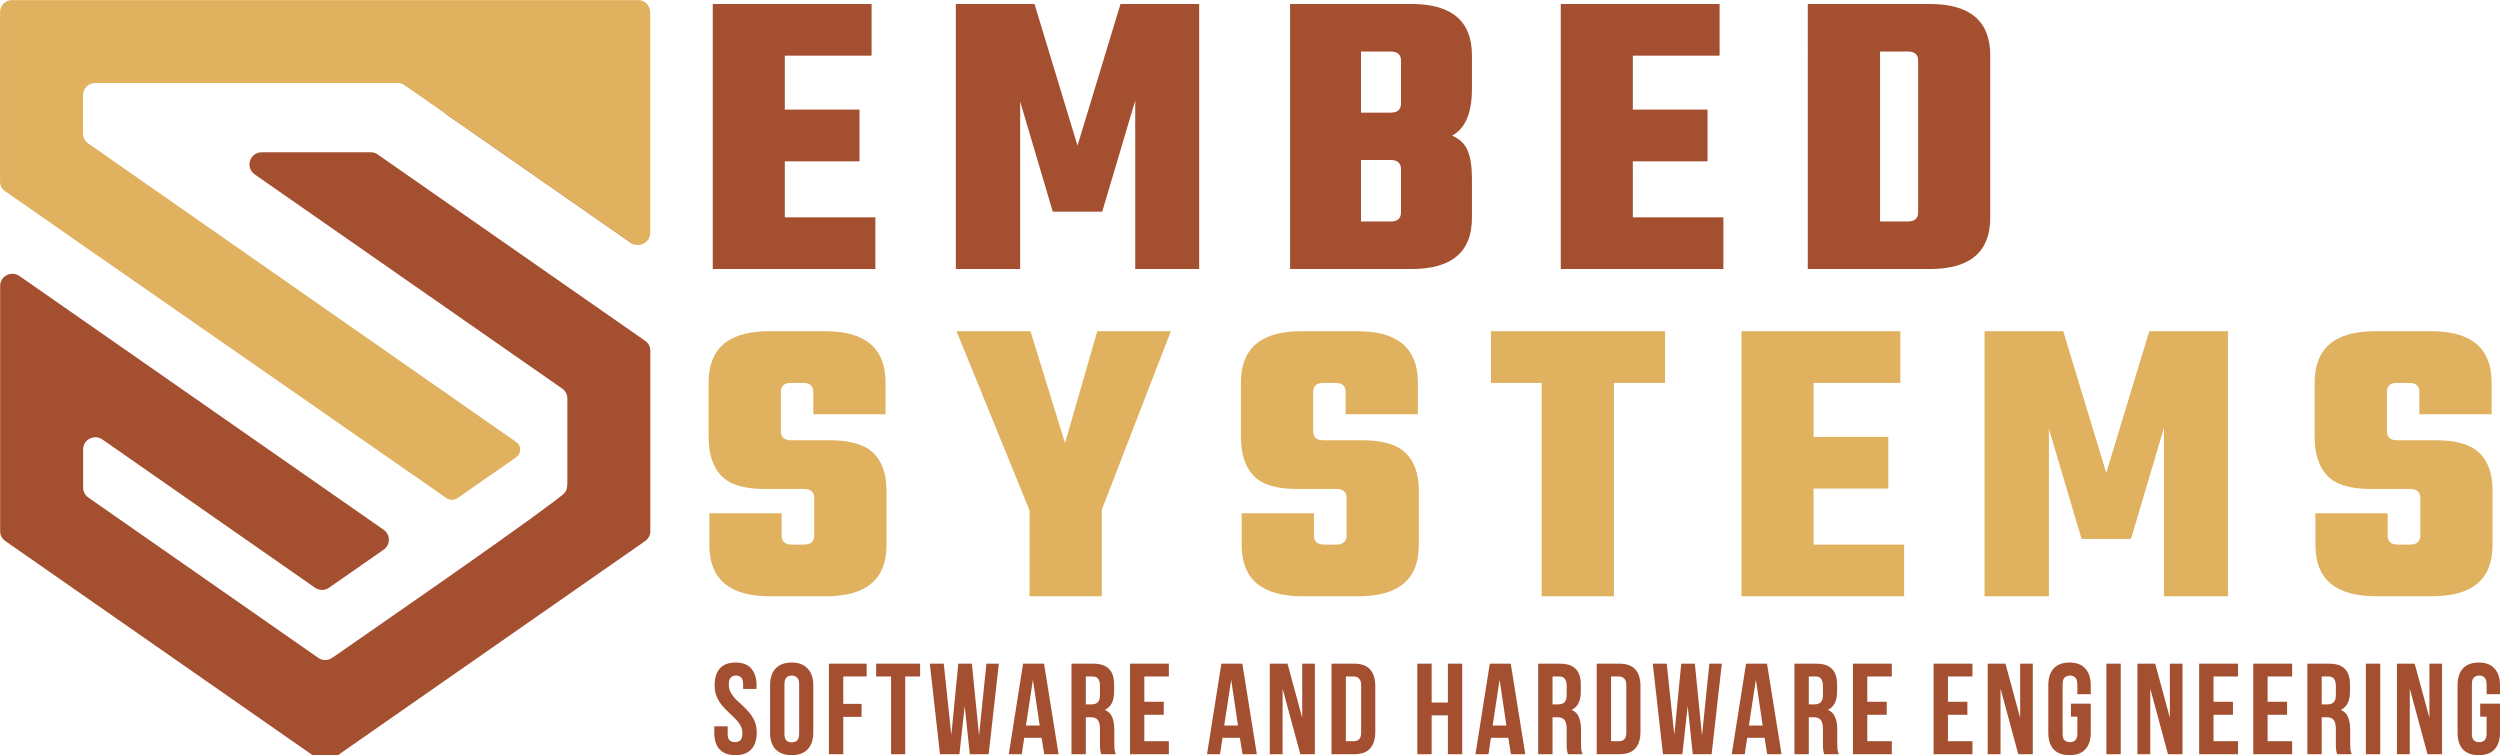 <?xml version="1.0" encoding="UTF-8" standalone="no"?>
<svg
   width="276.083"
   zoomAndPan="magnify"
   viewBox="0 0 207.063 62.547"
   height="83.396"
   preserveAspectRatio="xMidYMid"
   version="1.0"
   id="svg140"
   sodipodi:docname="logo_with_slogan.svg"
   inkscape:version="1.3.2 (091e20ef0f, 2023-11-25)"
   xmlns:inkscape="http://www.inkscape.org/namespaces/inkscape"
   xmlns:sodipodi="http://sodipodi.sourceforge.net/DTD/sodipodi-0.dtd"
   xmlns="http://www.w3.org/2000/svg"
   xmlns:svg="http://www.w3.org/2000/svg">
  <sodipodi:namedview
     id="namedview140"
     pagecolor="#ffffff"
     bordercolor="#000000"
     borderopacity="0.25"
     inkscape:showpageshadow="2"
     inkscape:pageopacity="0.0"
     inkscape:pagecheckerboard="0"
     inkscape:deskcolor="#d1d1d1"
     inkscape:zoom="2.1912187"
     inkscape:cx="190.76142"
     inkscape:cy="54.764044"
     inkscape:window-width="1912"
     inkscape:window-height="1040"
     inkscape:window-x="0"
     inkscape:window-y="0"
     inkscape:window-maximized="0"
     inkscape:current-layer="svg140" />
  <defs
     id="defs2">
    <g
       id="g1" />
    <clipPath
       id="3ebf941449">
      <path
         d="m 79.797,170 h 54 v 50.406 H 79.797 Z m 0,0"
         clip-rule="nonzero"
         id="path1" />
    </clipPath>
    <clipPath
       id="7b0bfa93c5">
      <path
         d="M 79.797,157.406 H 133.797 V 199 H 79.797 Z m 0,0"
         clip-rule="nonzero"
         id="path2" />
    </clipPath>
  </defs>
  <path
     fill="#9c3636"
     d="m 36.828,9.371 10.152,7.066 5.277,3.676 c 0.105,0.066 0.219,0.125 0.336,0.148 l -1.953,-1.363 -13.469,-9.379 c -0.113,-0.082 -0.23,-0.129 -0.344,-0.16 z m 0,0"
     fill-opacity="1"
     fill-rule="evenodd"
     id="path3" />
  <g
     clip-path="url(#3ebf941449)"
     id="g4"
     transform="translate(-79.793,-157.395)">
    <path
       fill="#a44f30"
       d="M 86.68,197.789 V 194.625 c 0,-0.391 0.195,-0.715 0.543,-0.902 0.344,-0.172 0.727,-0.148 1.051,0.07 l 17.613,12.281 c 0.359,0.242 0.809,0.242 1.156,0 l 4.516,-3.145 C 111.836,202.734 112,202.445 112,202.098 c 0,-0.344 -0.152,-0.633 -0.441,-0.832 l -24.879,-17.336 -5.281,-3.676 c -0.312,-0.219 -0.703,-0.242 -1.051,-0.066 -0.348,0.172 -0.543,0.508 -0.543,0.898 v 20.297 c 0,0.348 0.152,0.637 0.441,0.832 l 25.906,18.055 c 0.359,0.242 0.809,0.242 1.156,0 l 25.91,-18.055 c 0.277,-0.195 0.438,-0.484 0.438,-0.832 v -14.938 c 0,-0.332 -0.148,-0.633 -0.438,-0.828 l -6.434,-4.484 -15.699,-10.938 c -0.172,-0.129 -0.359,-0.188 -0.578,-0.188 h -9.031 c -0.453,0 -0.832,0.277 -0.973,0.707 -0.137,0.426 0.023,0.879 0.395,1.133 l 25.457,17.73 c 0.277,0.195 0.43,0.496 0.43,0.832 0,2.207 0,4.41 0,6.617 0,0.867 -0.012,1.039 -0.441,1.387 -0.184,0.148 -0.426,0.336 -0.715,0.555 -3.996,3.027 -17.039,12.012 -18.32,12.914 -0.359,0.242 -0.809,0.242 -1.156,0 L 87.117,198.609 c -0.277,-0.195 -0.438,-0.484 -0.438,-0.832 z m 0,0"
       fill-opacity="1"
       fill-rule="nonzero"
       id="path4" />
  </g>
  <g
     clip-path="url(#7b0bfa93c5)"
     id="g5"
     transform="translate(-79.793,-157.395)">
    <path
       fill="#e0b15e"
       d="m 117.66,198.668 4.895,-3.406 c 0.211,-0.152 0.324,-0.371 0.324,-0.625 0,-0.254 -0.113,-0.484 -0.324,-0.625 L 87.105,169.281 c -0.277,-0.195 -0.438,-0.484 -0.438,-0.832 v -3.164 c 0,-0.555 0.449,-1.016 1.016,-1.016 h 25.043 c 0.219,0 0.402,0.059 0.578,0.184 l 13.469,9.379 5.277,3.676 c 0.324,0.219 0.707,0.242 1.051,0.066 0.348,-0.184 0.543,-0.508 0.543,-0.898 v -18.262 c 0,-0.555 -0.449,-1.02 -1.016,-1.02 H 80.809 c -0.555,0 -1.016,0.453 -1.016,1.02 v 14 c 0,0.344 0.152,0.633 0.441,0.828 l 6.434,4.484 30.113,20.93 c 0.266,0.184 0.602,0.184 0.879,0 z m 0,0"
       fill-opacity="1"
       fill-rule="nonzero"
       id="path5" />
  </g>
  <g
     fill="#a44f30"
     fill-opacity="1"
     id="g8"
     transform="translate(-79.793,-157.395)">
    <g
       transform="translate(137.452,179.677)"
       id="g7">
      <g
         id="g6">
        <path
           d="m 7.344,-4.281 h 7.5 V 0 H 1.375 v -21.953 h 13.156 v 4.281 h -7.188 v 4.469 h 6.188 v 4.281 h -6.188 z m 0,0"
           id="path6" />
      </g>
    </g>
  </g>
  <g
     fill="#a44f30"
     fill-opacity="1"
     id="g11"
     transform="translate(-79.793,-157.395)">
    <g
       transform="translate(157.584,179.677)"
       id="g10">
      <g
         id="g9">
        <path
           d="M 6.703,0 H 1.375 v -21.953 h 6.516 l 3.562,11.734 3.562,-11.734 H 21.531 V 0 H 16.234 V -13.953 L 13.5,-4.75 H 9.406 l -2.703,-9.125 z m 0,0"
           id="path8" />
      </g>
    </g>
  </g>
  <g
     fill="#a44f30"
     fill-opacity="1"
     id="g14"
     transform="translate(-79.793,-157.395)">
    <g
       transform="translate(185.268,179.677)"
       id="g13">
      <g
         id="g12">
        <path
           d="m 10.562,-13.703 v -3.562 c 0,-0.5 -0.289,-0.75 -0.859,-0.75 H 7.25 v 5.062 h 2.453 c 0.57,0 0.859,-0.25 0.859,-0.75 z m 0,9.016 v -3.578 c 0,-0.508 -0.289,-0.766 -0.859,-0.766 H 7.25 v 5.094 h 2.453 c 0.57,0 0.859,-0.25 0.859,-0.75 z M 1.375,-21.953 h 10.047 c 3.344,0 5.016,1.418 5.016,4.25 v 2.797 c 0,1.98 -0.547,3.266 -1.641,3.859 0.645,0.281 1.078,0.703 1.297,1.266 0.227,0.555 0.344,1.309 0.344,2.266 v 3.281 C 16.438,-1.41 14.766,0 11.422,0 H 1.375 Z m 0,0"
           id="path11" />
      </g>
    </g>
  </g>
  <g
     fill="#a44f30"
     fill-opacity="1"
     id="g17"
     transform="translate(-79.793,-157.395)">
    <g
       transform="translate(207.689,179.677)"
       id="g16">
      <g
         id="g15">
        <path
           d="m 7.344,-4.281 h 7.5 V 0 H 1.375 v -21.953 h 13.156 v 4.281 h -7.188 v 4.469 h 6.188 v 4.281 h -6.188 z m 0,0"
           id="path14" />
      </g>
    </g>
  </g>
  <g
     fill="#a44f30"
     fill-opacity="1"
     id="g20"
     transform="translate(-79.793,-157.395)">
    <g
       transform="translate(227.82,179.677)"
       id="g19">
      <g
         id="g18">
        <path
           d="m 1.703,-21.953 h 10.094 c 3.344,0 5.016,1.418 5.016,4.25 v 13.469 C 16.812,-1.41 15.141,0 11.797,0 H 1.703 Z M 10.844,-4.688 v -12.578 c 0,-0.5 -0.289,-0.75 -0.859,-0.75 H 7.688 V -3.938 h 2.297 c 0.57,0 0.859,-0.25 0.859,-0.75 z m 0,0"
           id="path17" />
      </g>
    </g>
  </g>
  <g
     fill="#e0b15e"
     fill-opacity="1"
     id="g23"
     transform="translate(-79.793,-157.395)">
    <g
       transform="translate(137.452,206.782)"
       id="g22">
      <g
         id="g21">
        <path
           d="m 9.781,-5.031 v -3.109 c 0,-0.5 -0.289,-0.75 -0.859,-0.75 H 5.641 C 3.953,-8.891 2.758,-9.258 2.062,-10 1.375,-10.738 1.031,-11.805 1.031,-13.203 v -4.5 c 0,-2.832 1.66,-4.25 4.984,-4.25 h 4.688 c 3.32,0 4.984,1.418 4.984,4.25 v 2.625 H 9.703 v -1.844 c 0,-0.5 -0.281,-0.75 -0.844,-0.75 h -1 c -0.562,0 -0.844,0.25 -0.844,0.75 v 3.25 c 0,0.5 0.281,0.75 0.844,0.75 h 3.219 c 1.688,0 2.891,0.355 3.609,1.062 0.719,0.711 1.078,1.746 1.078,3.109 v 4.516 c 0,2.824 -1.668,4.234 -5,4.234 H 6.125 C 2.77,0 1.094,-1.41 1.094,-4.234 V -6.875 h 5.984 v 1.844 c 0,0.5 0.285,0.75 0.859,0.75 h 0.984 c 0.57,0 0.859,-0.25 0.859,-0.75 z m 0,0"
           id="path20" />
      </g>
    </g>
  </g>
  <g
     fill="#e0b15e"
     fill-opacity="1"
     id="g26"
     transform="translate(-79.793,-157.395)">
    <g
       transform="translate(159.019,206.782)"
       id="g25">
      <g
         id="g24">
        <path
           d="M 12.031,0 H 6.047 V -7.109 L 0,-21.953 h 6.125 l 2.859,9.266 2.672,-9.266 H 17.75 l -5.719,14.781 z m 0,0"
           id="path23" />
      </g>
    </g>
  </g>
  <g
     fill="#e0b15e"
     fill-opacity="1"
     id="g29"
     transform="translate(-79.793,-157.395)">
    <g
       transform="translate(181.542,206.782)"
       id="g28">
      <g
         id="g27">
        <path
           d="m 9.781,-5.031 v -3.109 c 0,-0.5 -0.289,-0.75 -0.859,-0.75 H 5.641 C 3.953,-8.891 2.758,-9.258 2.062,-10 1.375,-10.738 1.031,-11.805 1.031,-13.203 v -4.5 c 0,-2.832 1.66,-4.25 4.984,-4.25 h 4.688 c 3.32,0 4.984,1.418 4.984,4.25 v 2.625 H 9.703 v -1.844 c 0,-0.5 -0.281,-0.75 -0.844,-0.75 h -1 c -0.562,0 -0.844,0.25 -0.844,0.75 v 3.25 c 0,0.5 0.281,0.75 0.844,0.75 h 3.219 c 1.688,0 2.891,0.355 3.609,1.062 0.719,0.711 1.078,1.746 1.078,3.109 v 4.516 c 0,2.824 -1.668,4.234 -5,4.234 H 6.125 C 2.77,0 1.094,-1.41 1.094,-4.234 V -6.875 h 5.984 v 1.844 c 0,0.5 0.285,0.75 0.859,0.75 h 0.984 c 0.57,0 0.859,-0.25 0.859,-0.75 z m 0,0"
           id="path26" />
      </g>
    </g>
  </g>
  <g
     fill="#e0b15e"
     fill-opacity="1"
     id="g32"
     transform="translate(-79.793,-157.395)">
    <g
       transform="translate(203.109,206.782)"
       id="g31">
      <g
         id="g30">
        <path
           d="m 14.594,-21.953 v 4.281 H 10.359 V 0 H 4.375 V -17.672 H 0.172 v -4.281 z m 0,0"
           id="path29" />
      </g>
    </g>
  </g>
  <g
     fill="#e0b15e"
     fill-opacity="1"
     id="g35"
     transform="translate(-79.793,-157.395)">
    <g
       transform="translate(222.659,206.782)"
       id="g34">
      <g
         id="g33">
        <path
           d="m 7.344,-4.281 h 7.5 V 0 H 1.375 v -21.953 h 13.156 v 4.281 h -7.188 v 4.469 h 6.188 v 4.281 h -6.188 z m 0,0"
           id="path32" />
      </g>
    </g>
  </g>
  <g
     fill="#e0b15e"
     fill-opacity="1"
     id="g38"
     transform="translate(-79.793,-157.395)">
    <g
       transform="translate(242.791,206.782)"
       id="g37">
      <g
         id="g36">
        <path
           d="M 6.703,0 H 1.375 v -21.953 h 6.516 l 3.562,11.734 3.562,-11.734 H 21.531 V 0 H 16.234 V -13.953 L 13.5,-4.75 H 9.406 l -2.703,-9.125 z m 0,0"
           id="path35" />
      </g>
    </g>
  </g>
  <g
     fill="#e0b15e"
     fill-opacity="1"
     id="g41"
     transform="translate(-79.793,-157.395)">
    <g
       transform="translate(270.475,206.782)"
       id="g40">
      <g
         id="g39">
        <path
           d="m 9.781,-5.031 v -3.109 c 0,-0.5 -0.289,-0.75 -0.859,-0.75 H 5.641 C 3.953,-8.891 2.758,-9.258 2.062,-10 1.375,-10.738 1.031,-11.805 1.031,-13.203 v -4.5 c 0,-2.832 1.66,-4.25 4.984,-4.25 h 4.688 c 3.32,0 4.984,1.418 4.984,4.25 v 2.625 H 9.703 v -1.844 c 0,-0.5 -0.281,-0.75 -0.844,-0.75 h -1 c -0.562,0 -0.844,0.25 -0.844,0.75 v 3.25 c 0,0.5 0.281,0.75 0.844,0.75 h 3.219 c 1.688,0 2.891,0.355 3.609,1.062 0.719,0.711 1.078,1.746 1.078,3.109 v 4.516 c 0,2.824 -1.668,4.234 -5,4.234 H 6.125 C 2.77,0 1.094,-1.41 1.094,-4.234 V -6.875 h 5.984 v 1.844 c 0,0.5 0.285,0.75 0.859,0.75 h 0.984 c 0.57,0 0.859,-0.25 0.859,-0.75 z m 0,0"
           id="path38" />
      </g>
    </g>
  </g>
  <g
     fill="#a44f30"
     fill-opacity="1"
     id="g44"
     transform="translate(-79.793,-157.395)">
    <g
       transform="translate(138.703,219.863)"
       id="g43">
      <g
         id="g42">
        <path
           d="m 0.281,-5.703 c 0,-0.602 0.141,-1.066 0.422,-1.391 0.289,-0.332 0.727,-0.5 1.312,-0.5 0.582,0 1.016,0.168 1.297,0.5 0.289,0.324 0.438,0.789 0.438,1.391 V -5.406 H 2.641 v -0.375 c 0,-0.27 -0.055,-0.457 -0.156,-0.562 -0.105,-0.113 -0.25,-0.172 -0.438,-0.172 -0.188,0 -0.336,0.059 -0.438,0.172 -0.105,0.105 -0.156,0.293 -0.156,0.562 0,0.262 0.055,0.492 0.172,0.688 0.113,0.199 0.254,0.387 0.422,0.562 0.176,0.168 0.363,0.34 0.562,0.516 0.195,0.18 0.379,0.371 0.547,0.578 0.176,0.211 0.32,0.445 0.438,0.703 0.113,0.262 0.172,0.574 0.172,0.938 0,0.605 -0.152,1.07 -0.453,1.391 C 3.02,-0.082 2.582,0.078 2,0.078 1.426,0.078 0.988,-0.082 0.688,-0.406 0.395,-0.727 0.25,-1.191 0.25,-1.797 V -2.312 h 1.109 v 0.594 c 0,0.273 0.051,0.461 0.156,0.562 C 1.629,-1.051 1.781,-1 1.969,-1 c 0.188,0 0.332,-0.051 0.438,-0.156 0.113,-0.102 0.172,-0.289 0.172,-0.562 0,-0.258 -0.059,-0.488 -0.172,-0.688 C 2.289,-2.602 2.145,-2.785 1.969,-2.953 1.801,-3.129 1.617,-3.305 1.422,-3.484 1.234,-3.66 1.051,-3.852 0.875,-4.062 0.707,-4.27 0.566,-4.504 0.453,-4.766 0.336,-5.035 0.281,-5.348 0.281,-5.703 Z m 0,0"
           id="path41" />
      </g>
    </g>
  </g>
  <g
     fill="#a44f30"
     fill-opacity="1"
     id="g47"
     transform="translate(-79.793,-157.395)">
    <g
       transform="translate(143.248,219.863)"
       id="g46">
      <g
         id="g45">
        <path
           d="m 1.516,-1.719 c 0,0.273 0.051,0.465 0.156,0.578 0.113,0.105 0.266,0.156 0.453,0.156 0.188,0 0.332,-0.051 0.438,-0.156 0.113,-0.113 0.172,-0.305 0.172,-0.578 v -4.062 c 0,-0.27 -0.059,-0.457 -0.172,-0.562 -0.105,-0.113 -0.25,-0.172 -0.438,-0.172 -0.188,0 -0.34,0.059 -0.453,0.172 -0.105,0.105 -0.156,0.293 -0.156,0.562 z m -1.188,-3.984 c 0,-0.602 0.148,-1.066 0.453,-1.391 0.312,-0.332 0.758,-0.5 1.344,-0.5 0.57,0 1.008,0.168 1.312,0.5 0.312,0.324 0.469,0.789 0.469,1.391 v 3.906 C 3.906,-1.191 3.75,-0.727 3.438,-0.406 3.133,-0.082 2.695,0.078 2.125,0.078 1.539,0.078 1.094,-0.082 0.781,-0.406 0.477,-0.727 0.328,-1.191 0.328,-1.797 Z m 0,0"
           id="path44" />
      </g>
    </g>
  </g>
  <g
     fill="#a44f30"
     fill-opacity="1"
     id="g50"
     transform="translate(-79.793,-157.395)">
    <g
       transform="translate(148.029,219.863)"
       id="g49">
      <g
         id="g48">
        <path
           d="M 1.609,-4.172 H 3.125 V -3.094 H 1.609 V 0 h -1.188 v -7.5 h 3.125 v 1.062 h -1.938 z m 0,0"
           id="path47" />
      </g>
    </g>
  </g>
  <g
     fill="#a44f30"
     fill-opacity="1"
     id="g53"
     transform="translate(-79.793,-157.395)">
    <g
       transform="translate(152.252,219.863)"
       id="g52">
      <g
         id="g51">
        <path
           d="M 0.109,-7.5 H 3.75 v 1.062 H 2.516 V 0 H 1.344 V -6.438 H 0.109 Z m 0,0"
           id="path50" />
      </g>
    </g>
  </g>
  <g
     fill="#a44f30"
     fill-opacity="1"
     id="g56"
     transform="translate(-79.793,-157.395)">
    <g
       transform="translate(156.648,219.863)"
       id="g55">
      <g
         id="g54">
        <path
           d="m 3.047,-4 -0.438,4 H 1 L 0.156,-7.5 H 1.312 L 1.938,-1.594 2.516,-7.5 h 1.125 L 4.234,-1.547 4.844,-7.5 H 5.875 L 5.031,0 h -1.562 z m 0,0"
           id="path53" />
      </g>
    </g>
  </g>
  <g
     fill="#a44f30"
     fill-opacity="1"
     id="g59"
     transform="translate(-79.793,-157.395)">
    <g
       transform="translate(163.219,219.863)"
       id="g58">
      <g
         id="g57">
        <path
           d="M 4.25,0 H 3.062 L 2.844,-1.359 H 1.406 L 1.203,0 H 0.125 L 1.312,-7.5 H 3.047 Z M 1.547,-2.375 H 2.688 L 2.125,-6.172 Z m 0,0"
           id="path56" />
      </g>
    </g>
  </g>
  <g
     fill="#a44f30"
     fill-opacity="1"
     id="g62"
     transform="translate(-79.793,-157.395)">
    <g
       transform="translate(168.118,219.863)"
       id="g61">
      <g
         id="g60">
        <path
           d="M 2.891,0 C 2.879,-0.051 2.863,-0.098 2.844,-0.141 2.832,-0.18 2.82,-0.234 2.812,-0.297 c -0.012,-0.062 -0.023,-0.145 -0.031,-0.25 0,-0.102 0,-0.227 0,-0.375 V -2.094 c 0,-0.352 -0.062,-0.602 -0.188,-0.75 C 2.477,-2.988 2.285,-3.062 2.016,-3.062 H 1.609 V 0 h -1.188 v -7.5 h 1.781 c 0.613,0 1.055,0.148 1.328,0.438 0.281,0.281 0.422,0.711 0.422,1.281 v 0.594 c 0,0.773 -0.258,1.277 -0.766,1.516 0.301,0.125 0.504,0.328 0.609,0.609 0.113,0.273 0.172,0.605 0.172,1 v 1.156 c 0,0.188 0.004,0.352 0.016,0.484 C 4.004,-0.285 4.039,-0.145 4.094,0 Z M 1.609,-6.438 V -4.125 H 2.062 c 0.227,0 0.406,-0.055 0.531,-0.172 0.125,-0.113 0.188,-0.32 0.188,-0.625 V -5.656 C 2.781,-5.926 2.727,-6.125 2.625,-6.25 2.531,-6.375 2.379,-6.438 2.172,-6.438 Z m 0,0"
           id="path59" />
      </g>
    </g>
  </g>
  <g
     fill="#a44f30"
     fill-opacity="1"
     id="g65"
     transform="translate(-79.793,-157.395)">
    <g
       transform="translate(172.963,219.863)"
       id="g64">
      <g
         id="g63">
        <path
           d="M 1.609,-4.344 H 3.219 v 1.078 H 1.609 v 2.188 h 2.031 V 0 h -3.219 v -7.5 h 3.219 v 1.062 h -2.031 z m 0,0"
           id="path62" />
      </g>
    </g>
  </g>
  <g
     fill="#a44f30"
     fill-opacity="1"
     id="g68"
     transform="translate(-79.793,-157.395)">
    <g
       transform="translate(177.444,219.863)"
       id="g67">
      <g
         id="g66" />
    </g>
  </g>
  <g
     fill="#a44f30"
     fill-opacity="1"
     id="g71"
     transform="translate(-79.793,-157.395)">
    <g
       transform="translate(179.641,219.863)"
       id="g70">
      <g
         id="g69">
        <path
           d="M 4.25,0 H 3.062 L 2.844,-1.359 H 1.406 L 1.203,0 H 0.125 L 1.312,-7.5 H 3.047 Z M 1.547,-2.375 H 2.688 L 2.125,-6.172 Z m 0,0"
           id="path68" />
      </g>
    </g>
  </g>
  <g
     fill="#a44f30"
     fill-opacity="1"
     id="g74"
     transform="translate(-79.793,-157.395)">
    <g
       transform="translate(184.54,219.863)"
       id="g73">
      <g
         id="g72">
        <path
           d="M 1.484,-5.438 V 0 h -1.062 v -7.5 h 1.469 l 1.219,4.484 V -7.5 H 4.156 V 0 H 2.953 Z m 0,0"
           id="path71" />
      </g>
    </g>
  </g>
  <g
     fill="#a44f30"
     fill-opacity="1"
     id="g77"
     transform="translate(-79.793,-157.395)">
    <g
       transform="translate(189.654,219.863)"
       id="g76">
      <g
         id="g75">
        <path
           d="m 0.422,-7.5 h 1.875 c 0.594,0 1.031,0.156 1.312,0.469 0.289,0.312 0.438,0.773 0.438,1.375 v 3.797 c 0,0.617 -0.148,1.078 -0.438,1.391 C 3.328,-0.156 2.891,0 2.297,0 h -1.875 z m 1.188,1.062 v 5.359 h 0.656 c 0.188,0 0.332,-0.051 0.438,-0.156 C 2.816,-1.336 2.875,-1.523 2.875,-1.797 v -3.906 c 0,-0.27 -0.059,-0.457 -0.172,-0.562 -0.105,-0.113 -0.25,-0.172 -0.438,-0.172 z m 0,0"
           id="path74" />
      </g>
    </g>
  </g>
  <g
     fill="#a44f30"
     fill-opacity="1"
     id="g80"
     transform="translate(-79.793,-157.395)">
    <g
       transform="translate(194.563,219.863)"
       id="g79">
      <g
         id="g78" />
    </g>
  </g>
  <g
     fill="#a44f30"
     fill-opacity="1"
     id="g83"
     transform="translate(-79.793,-157.395)">
    <g
       transform="translate(196.761,219.863)"
       id="g82">
      <g
         id="g81">
        <path
           d="m 1.609,0 h -1.188 v -7.5 h 1.188 v 3.219 h 1.344 V -7.5 h 1.188 V 0 h -1.188 v -3.219 h -1.344 z m 0,0"
           id="path80" />
      </g>
    </g>
  </g>
  <g
     fill="#a44f30"
     fill-opacity="1"
     id="g86"
     transform="translate(-79.793,-157.395)">
    <g
       transform="translate(201.874,219.863)"
       id="g85">
      <g
         id="g84">
        <path
           d="M 4.25,0 H 3.062 L 2.844,-1.359 H 1.406 L 1.203,0 H 0.125 L 1.312,-7.5 H 3.047 Z M 1.547,-2.375 H 2.688 L 2.125,-6.172 Z m 0,0"
           id="path83" />
      </g>
    </g>
  </g>
  <g
     fill="#a44f30"
     fill-opacity="1"
     id="g89"
     transform="translate(-79.793,-157.395)">
    <g
       transform="translate(206.773,219.863)"
       id="g88">
      <g
         id="g87">
        <path
           d="M 2.891,0 C 2.879,-0.051 2.863,-0.098 2.844,-0.141 2.832,-0.18 2.82,-0.234 2.812,-0.297 c -0.012,-0.062 -0.023,-0.145 -0.031,-0.25 0,-0.102 0,-0.227 0,-0.375 V -2.094 c 0,-0.352 -0.062,-0.602 -0.188,-0.75 C 2.477,-2.988 2.285,-3.062 2.016,-3.062 H 1.609 V 0 h -1.188 v -7.5 h 1.781 c 0.613,0 1.055,0.148 1.328,0.438 0.281,0.281 0.422,0.711 0.422,1.281 v 0.594 c 0,0.773 -0.258,1.277 -0.766,1.516 0.301,0.125 0.504,0.328 0.609,0.609 0.113,0.273 0.172,0.605 0.172,1 v 1.156 c 0,0.188 0.004,0.352 0.016,0.484 C 4.004,-0.285 4.039,-0.145 4.094,0 Z M 1.609,-6.438 V -4.125 H 2.062 c 0.227,0 0.406,-0.055 0.531,-0.172 0.125,-0.113 0.188,-0.32 0.188,-0.625 V -5.656 C 2.781,-5.926 2.727,-6.125 2.625,-6.25 2.531,-6.375 2.379,-6.438 2.172,-6.438 Z m 0,0"
           id="path86" />
      </g>
    </g>
  </g>
  <g
     fill="#a44f30"
     fill-opacity="1"
     id="g92"
     transform="translate(-79.793,-157.395)">
    <g
       transform="translate(211.618,219.863)"
       id="g91">
      <g
         id="g90">
        <path
           d="m 0.422,-7.5 h 1.875 c 0.594,0 1.031,0.156 1.312,0.469 0.289,0.312 0.438,0.773 0.438,1.375 v 3.797 c 0,0.617 -0.148,1.078 -0.438,1.391 C 3.328,-0.156 2.891,0 2.297,0 h -1.875 z m 1.188,1.062 v 5.359 h 0.656 c 0.188,0 0.332,-0.051 0.438,-0.156 C 2.816,-1.336 2.875,-1.523 2.875,-1.797 v -3.906 c 0,-0.27 -0.059,-0.457 -0.172,-0.562 -0.105,-0.113 -0.25,-0.172 -0.438,-0.172 z m 0,0"
           id="path89" />
      </g>
    </g>
  </g>
  <g
     fill="#a44f30"
     fill-opacity="1"
     id="g95"
     transform="translate(-79.793,-157.395)">
    <g
       transform="translate(216.528,219.863)"
       id="g94">
      <g
         id="g93">
        <path
           d="m 3.047,-4 -0.438,4 H 1 L 0.156,-7.5 H 1.312 L 1.938,-1.594 2.516,-7.5 h 1.125 L 4.234,-1.547 4.844,-7.5 H 5.875 L 5.031,0 h -1.562 z m 0,0"
           id="path92" />
      </g>
    </g>
  </g>
  <g
     fill="#a44f30"
     fill-opacity="1"
     id="g98"
     transform="translate(-79.793,-157.395)">
    <g
       transform="translate(223.099,219.863)"
       id="g97">
      <g
         id="g96">
        <path
           d="M 4.25,0 H 3.062 L 2.844,-1.359 H 1.406 L 1.203,0 H 0.125 L 1.312,-7.5 H 3.047 Z M 1.547,-2.375 H 2.688 L 2.125,-6.172 Z m 0,0"
           id="path95" />
      </g>
    </g>
  </g>
  <g
     fill="#a44f30"
     fill-opacity="1"
     id="g101"
     transform="translate(-79.793,-157.395)">
    <g
       transform="translate(227.998,219.863)"
       id="g100">
      <g
         id="g99">
        <path
           d="M 2.891,0 C 2.879,-0.051 2.863,-0.098 2.844,-0.141 2.832,-0.18 2.82,-0.234 2.812,-0.297 c -0.012,-0.062 -0.023,-0.145 -0.031,-0.25 0,-0.102 0,-0.227 0,-0.375 V -2.094 c 0,-0.352 -0.062,-0.602 -0.188,-0.75 C 2.477,-2.988 2.285,-3.062 2.016,-3.062 H 1.609 V 0 h -1.188 v -7.5 h 1.781 c 0.613,0 1.055,0.148 1.328,0.438 0.281,0.281 0.422,0.711 0.422,1.281 v 0.594 c 0,0.773 -0.258,1.277 -0.766,1.516 0.301,0.125 0.504,0.328 0.609,0.609 0.113,0.273 0.172,0.605 0.172,1 v 1.156 c 0,0.188 0.004,0.352 0.016,0.484 C 4.004,-0.285 4.039,-0.145 4.094,0 Z M 1.609,-6.438 V -4.125 H 2.062 c 0.227,0 0.406,-0.055 0.531,-0.172 0.125,-0.113 0.188,-0.32 0.188,-0.625 V -5.656 C 2.781,-5.926 2.727,-6.125 2.625,-6.25 2.531,-6.375 2.379,-6.438 2.172,-6.438 Z m 0,0"
           id="path98" />
      </g>
    </g>
  </g>
  <g
     fill="#a44f30"
     fill-opacity="1"
     id="g104"
     transform="translate(-79.793,-157.395)">
    <g
       transform="translate(232.843,219.863)"
       id="g103">
      <g
         id="g102">
        <path
           d="M 1.609,-4.344 H 3.219 v 1.078 H 1.609 v 2.188 h 2.031 V 0 h -3.219 v -7.5 h 3.219 v 1.062 h -2.031 z m 0,0"
           id="path101" />
      </g>
    </g>
  </g>
  <g
     fill="#a44f30"
     fill-opacity="1"
     id="g107"
     transform="translate(-79.793,-157.395)">
    <g
       transform="translate(237.324,219.863)"
       id="g106">
      <g
         id="g105" />
    </g>
  </g>
  <g
     fill="#a44f30"
     fill-opacity="1"
     id="g110"
     transform="translate(-79.793,-157.395)">
    <g
       transform="translate(239.522,219.863)"
       id="g109">
      <g
         id="g108">
        <path
           d="M 1.609,-4.344 H 3.219 v 1.078 H 1.609 v 2.188 h 2.031 V 0 h -3.219 v -7.5 h 3.219 v 1.062 h -2.031 z m 0,0"
           id="path107" />
      </g>
    </g>
  </g>
  <g
     fill="#a44f30"
     fill-opacity="1"
     id="g113"
     transform="translate(-79.793,-157.395)">
    <g
       transform="translate(244.003,219.863)"
       id="g112">
      <g
         id="g111">
        <path
           d="M 1.484,-5.438 V 0 h -1.062 v -7.5 h 1.469 l 1.219,4.484 V -7.5 H 4.156 V 0 H 2.953 Z m 0,0"
           id="path110" />
      </g>
    </g>
  </g>
  <g
     fill="#a44f30"
     fill-opacity="1"
     id="g116"
     transform="translate(-79.793,-157.395)">
    <g
       transform="translate(249.116,219.863)"
       id="g115">
      <g
         id="g114">
        <path
           d="M 2.203,-4.188 H 3.844 v 2.391 c 0,0.605 -0.152,1.07 -0.453,1.391 -0.293,0.324 -0.727,0.484 -1.297,0.484 -0.586,0 -1.027,-0.16 -1.328,-0.484 -0.293,-0.32 -0.438,-0.785 -0.438,-1.391 v -3.906 c 0,-0.602 0.145,-1.066 0.438,-1.391 0.301,-0.332 0.742,-0.5 1.328,-0.5 0.57,0 1.004,0.168 1.297,0.5 0.301,0.324 0.453,0.789 0.453,1.391 V -4.969 H 2.734 v -0.812 c 0,-0.27 -0.059,-0.457 -0.172,-0.562 -0.105,-0.113 -0.25,-0.172 -0.438,-0.172 -0.188,0 -0.34,0.059 -0.453,0.172 -0.105,0.105 -0.156,0.293 -0.156,0.562 v 4.062 c 0,0.273 0.051,0.461 0.156,0.562 C 1.785,-1.051 1.938,-1 2.125,-1 c 0.188,0 0.332,-0.051 0.438,-0.156 0.113,-0.102 0.172,-0.289 0.172,-0.562 v -1.391 h -0.531 z m 0,0"
           id="path113" />
      </g>
    </g>
  </g>
  <g
     fill="#a44f30"
     fill-opacity="1"
     id="g119"
     transform="translate(-79.793,-157.395)">
    <g
       transform="translate(253.833,219.863)"
       id="g118">
      <g
         id="g117">
        <path
           d="m 0.422,-7.5 h 1.188 V 0 h -1.188 z m 0,0"
           id="path116" />
      </g>
    </g>
  </g>
  <g
     fill="#a44f30"
     fill-opacity="1"
     id="g122"
     transform="translate(-79.793,-157.395)">
    <g
       transform="translate(256.405,219.863)"
       id="g121">
      <g
         id="g120">
        <path
           d="M 1.484,-5.438 V 0 h -1.062 v -7.5 h 1.469 l 1.219,4.484 V -7.5 H 4.156 V 0 H 2.953 Z m 0,0"
           id="path119" />
      </g>
    </g>
  </g>
  <g
     fill="#a44f30"
     fill-opacity="1"
     id="g125"
     transform="translate(-79.793,-157.395)">
    <g
       transform="translate(261.519,219.863)"
       id="g124">
      <g
         id="g123">
        <path
           d="M 1.609,-4.344 H 3.219 v 1.078 H 1.609 v 2.188 h 2.031 V 0 h -3.219 v -7.5 h 3.219 v 1.062 h -2.031 z m 0,0"
           id="path122" />
      </g>
    </g>
  </g>
  <g
     fill="#a44f30"
     fill-opacity="1"
     id="g128"
     transform="translate(-79.793,-157.395)">
    <g
       transform="translate(266,219.863)"
       id="g127">
      <g
         id="g126">
        <path
           d="M 1.609,-4.344 H 3.219 v 1.078 H 1.609 v 2.188 h 2.031 V 0 h -3.219 v -7.5 h 3.219 v 1.062 h -2.031 z m 0,0"
           id="path125" />
      </g>
    </g>
  </g>
  <g
     fill="#a44f30"
     fill-opacity="1"
     id="g131"
     transform="translate(-79.793,-157.395)">
    <g
       transform="translate(270.48,219.863)"
       id="g130">
      <g
         id="g129">
        <path
           d="M 2.891,0 C 2.879,-0.051 2.863,-0.098 2.844,-0.141 2.832,-0.18 2.82,-0.234 2.812,-0.297 c -0.012,-0.062 -0.023,-0.145 -0.031,-0.25 0,-0.102 0,-0.227 0,-0.375 V -2.094 c 0,-0.352 -0.062,-0.602 -0.188,-0.75 C 2.477,-2.988 2.285,-3.062 2.016,-3.062 H 1.609 V 0 h -1.188 v -7.5 h 1.781 c 0.613,0 1.055,0.148 1.328,0.438 0.281,0.281 0.422,0.711 0.422,1.281 v 0.594 c 0,0.773 -0.258,1.277 -0.766,1.516 0.301,0.125 0.504,0.328 0.609,0.609 0.113,0.273 0.172,0.605 0.172,1 v 1.156 c 0,0.188 0.004,0.352 0.016,0.484 C 4.004,-0.285 4.039,-0.145 4.094,0 Z M 1.609,-6.438 V -4.125 H 2.062 c 0.227,0 0.406,-0.055 0.531,-0.172 0.125,-0.113 0.188,-0.32 0.188,-0.625 V -5.656 C 2.781,-5.926 2.727,-6.125 2.625,-6.25 2.531,-6.375 2.379,-6.438 2.172,-6.438 Z m 0,0"
           id="path128" />
      </g>
    </g>
  </g>
  <g
     fill="#a44f30"
     fill-opacity="1"
     id="g134"
     transform="translate(-79.793,-157.395)">
    <g
       transform="translate(275.326,219.863)"
       id="g133">
      <g
         id="g132">
        <path
           d="m 0.422,-7.5 h 1.188 V 0 h -1.188 z m 0,0"
           id="path131" />
      </g>
    </g>
  </g>
  <g
     fill="#a44f30"
     fill-opacity="1"
     id="g137"
     transform="translate(-79.793,-157.395)">
    <g
       transform="translate(277.899,219.863)"
       id="g136">
      <g
         id="g135">
        <path
           d="M 1.484,-5.438 V 0 h -1.062 v -7.5 h 1.469 l 1.219,4.484 V -7.5 H 4.156 V 0 H 2.953 Z m 0,0"
           id="path134" />
      </g>
    </g>
  </g>
  <g
     fill="#a44f30"
     fill-opacity="1"
     id="g140"
     transform="translate(-79.793,-157.395)">
    <g
       transform="translate(283.012,219.863)"
       id="g139">
      <g
         id="g138">
        <path
           d="M 2.203,-4.188 H 3.844 v 2.391 c 0,0.605 -0.152,1.07 -0.453,1.391 -0.293,0.324 -0.727,0.484 -1.297,0.484 -0.586,0 -1.027,-0.16 -1.328,-0.484 -0.293,-0.32 -0.438,-0.785 -0.438,-1.391 v -3.906 c 0,-0.602 0.145,-1.066 0.438,-1.391 0.301,-0.332 0.742,-0.5 1.328,-0.5 0.57,0 1.004,0.168 1.297,0.5 0.301,0.324 0.453,0.789 0.453,1.391 V -4.969 H 2.734 v -0.812 c 0,-0.27 -0.059,-0.457 -0.172,-0.562 -0.105,-0.113 -0.25,-0.172 -0.438,-0.172 -0.188,0 -0.34,0.059 -0.453,0.172 -0.105,0.105 -0.156,0.293 -0.156,0.562 v 4.062 c 0,0.273 0.051,0.461 0.156,0.562 C 1.785,-1.051 1.938,-1 2.125,-1 c 0.188,0 0.332,-0.051 0.438,-0.156 0.113,-0.102 0.172,-0.289 0.172,-0.562 v -1.391 h -0.531 z m 0,0"
           id="path137" />
      </g>
    </g>
  </g>
</svg>
